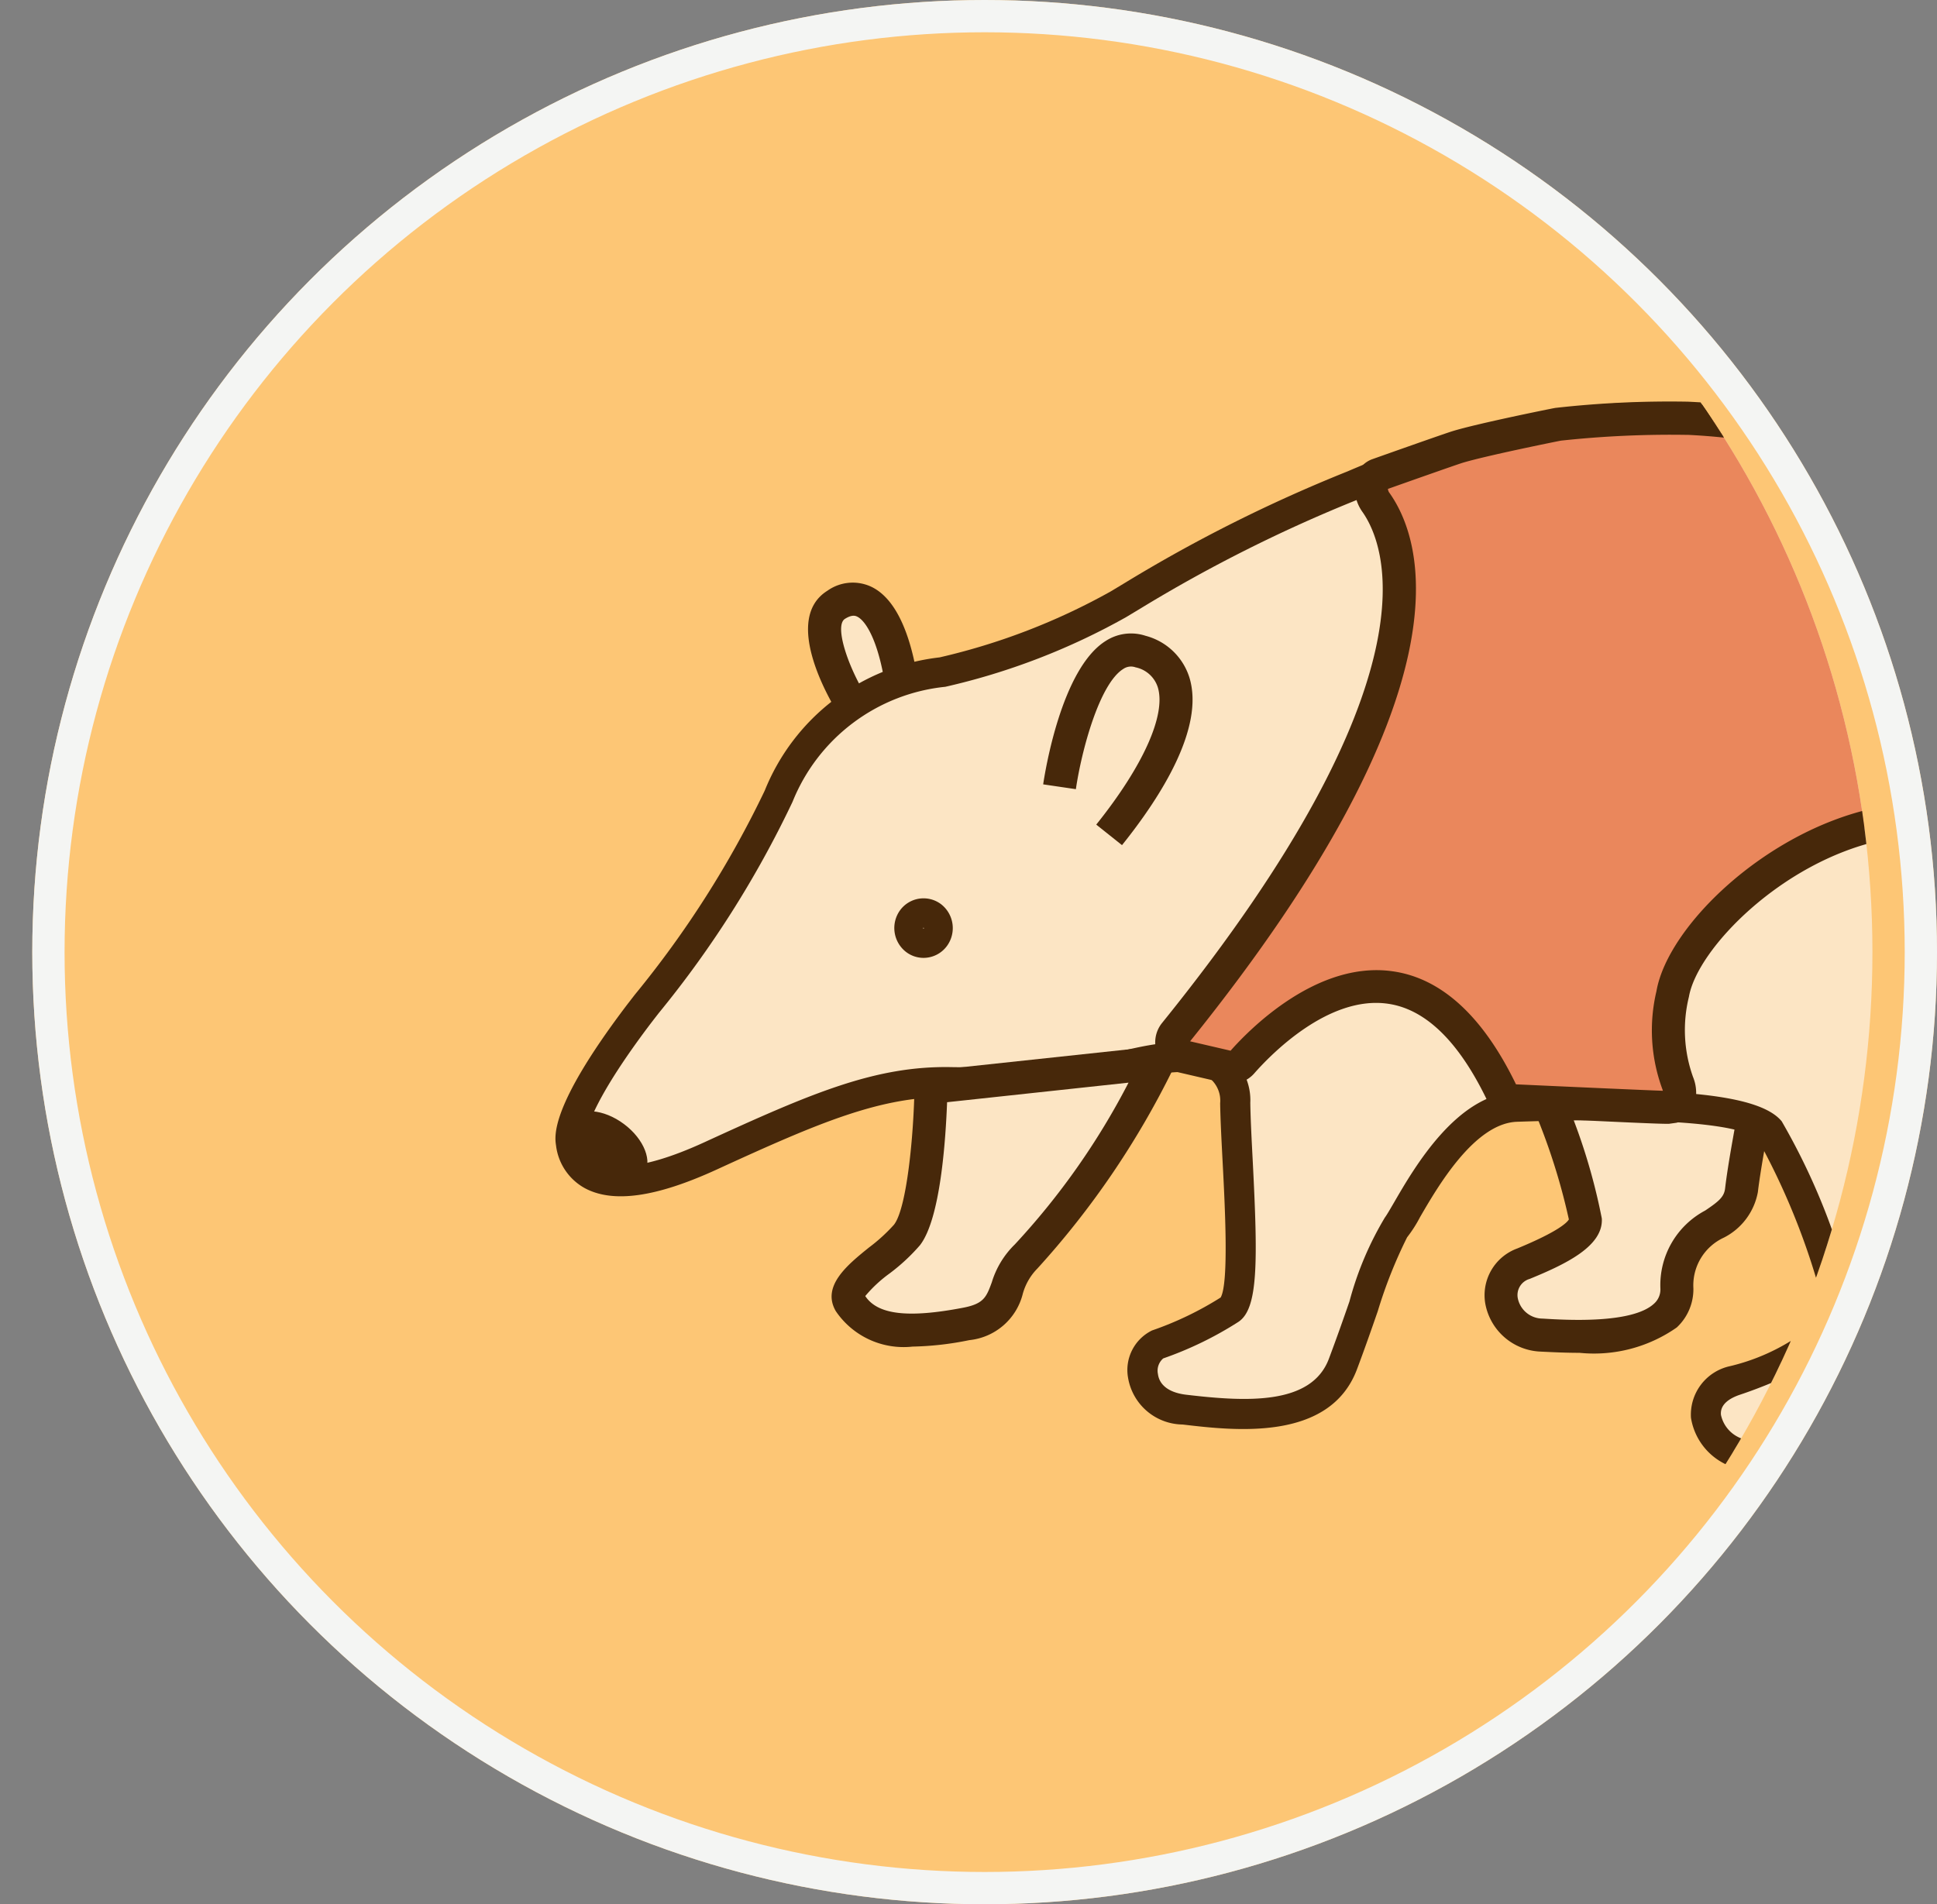 <svg xmlns="http://www.w3.org/2000/svg" xmlns:xlink="http://www.w3.org/1999/xlink" width="60" height="59" viewBox="0 0 60 59"><rect x="0" y="0" width="60" height="59" fill="#808080" stroke="none"/><defs><clipPath id="a"><ellipse cx="29" cy="29.5" rx="29" ry="29.5" transform="translate(0.445 -0.315)" fill="#fdc675" stroke="#f4f5f3" stroke-width="1"/></clipPath></defs><g transform="translate(-114 -479)"><g transform="translate(115 479)" fill="#fdc675" stroke="#f4f5f3" stroke-width="1"><circle cx="29.5" cy="29.5" r="29.5" stroke="none"/><circle cx="29.5" cy="29.5" r="29" fill="none"/></g><g transform="translate(113.555 479.315)" clip-path="url(#a)"><g transform="translate(17.561 12.135)"><g transform="translate(28.863 17.551)"><path d="M65,1082.205a18.9,18.9,0,0,1,1.7,4.837c.033.53-1.134,1.047-1.918,1.369a1.16,1.16,0,0,0,.564,2.21c1.169.073,4.2.25,4.192-1.443-.007-2.076,1.857-1.817,2-3.041s.668-3.724,1.044-5.9c.132-.763.226-.273.373-.584" transform="translate(-63.583 -1079.261)" fill="#fce5c4"/><path d="M61.143,1086.573a4.468,4.468,0,0,0,3.011-.786,1.618,1.618,0,0,0,.515-1.213,1.627,1.627,0,0,1,.941-1.569,1.985,1.985,0,0,0,1.056-1.411c.087-.736.321-1.984.57-3.3.16-.849.325-1.728.47-2.567.007-.043.014-.08.021-.11a.713.713,0,0,0,.31-.343l-.926-.437a.394.394,0,0,1,.319-.173h-.008c-.571,0-.67.578-.724.889-.144.832-.308,1.706-.467,2.552-.252,1.339-.49,2.6-.58,3.375-.031.262-.194.4-.616.684a2.614,2.614,0,0,0-1.388,2.418.588.588,0,0,1-.193.464c-.68.64-2.769.508-3.455.466a.785.785,0,0,1-.769-.629.52.52,0,0,1,.367-.6c1.11-.455,2.289-1.013,2.235-1.875a18.59,18.59,0,0,0-1.811-5.118l-.809.628a19.526,19.526,0,0,1,1.6,4.522c-.054.094-.319.371-1.6.9a1.541,1.541,0,0,0-.989,1.71,1.814,1.814,0,0,0,1.715,1.485C60.331,1086.555,60.74,1086.573,61.143,1086.573Z" transform="translate(-58.194 -1074.659)" fill="#47280a"/></g><g transform="translate(7.914 5.602)"><path d="M413.836,932.212s-1.536-2.468-.5-3.112,1.81.543,2.08,2.836" transform="translate(-412.461 -928.413)" fill="#fce5c4"/><path d="M407.434,926.455l.87-.541c-.584-.941-1-2.2-.667-2.407.227-.142.332-.091.377-.07.306.147.731.9.923,2.531l1.017-.12c-.149-1.265-.53-2.87-1.5-3.335a1.353,1.353,0,0,0-1.362.124C405.7,923.509,407.132,925.971,407.434,926.455Z" transform="translate(-406.494 -922.385)" fill="#47280a"/></g><g transform="translate(0.092 0.018)"><path d="M-508.883,862.905a20.553,20.553,0,0,1-5.449,2.1,6.216,6.216,0,0,0-5.073,3.844,34.222,34.222,0,0,1-4.416,6.861c-.658.876-2.161,2.969-2.02,3.893s1.034,1.9,4.322.389,5.214-2.336,7.469-2.287a24.259,24.259,0,0,0,5.4-.519c1-.227,3.351-.811,3.382,1.168s.452,5.977-.159,6.39a10.544,10.544,0,0,1-2.243,1.087c-.648.257-.816,1.825.828,2.02s4.2.462,4.909-1.411a30.926,30.926,0,0,1,1.644-4.234c.352-.389,1.758-3.666,3.735-3.733,2.137-.073,7.066-.217,7.849.74a20.837,20.837,0,0,1,2.2,5.677c.016.616-1.683,1.525-3.28,2.06s-.822,2.165.376,2.311,5.9,1.216,6.674-1.1,3.267-4.125,3.163-5.557c-.129-1.784-.363-5.661,1.77-6.965a2.981,2.981,0,0,1,3.429,0c1.773,1.035,4.157,7.607,12.045,9.846,5.581,1.584,15.032.746,19.821-7.976,1.812-3.3-.655-3.7-2.528-1.716-3.1,3.287-8.789,9.913-16.26,4.631-4.635-3.276-4.35-4.964-5.355-7.883-.622-1.8-2.723-8.123-6.607-9.551s-11.567-4.781-14.345-5.339c-3.147-.633-7.391-1.285-14,1.557A46.3,46.3,0,0,0-508.883,862.905Z" transform="translate(526.32 -856.648)" fill="#fce5c4"/><path d="M-491.45,884.683c1.591,0,3.155-.367,3.632-1.79a10.468,10.468,0,0,1,1.74-2.844c.812-1.056,1.513-1.968,1.446-2.894-.106-1.463-.388-5.35,1.548-6.534a2.526,2.526,0,0,1,2.952,0,8.423,8.423,0,0,1,1.651,1.9c1.766,2.377,4.722,6.354,10.5,7.995,6.606,1.875,15.795.109,20.356-8.2,1.18-2.148.6-3.021.145-3.35-.822-.6-2.26-.14-3.42,1.09l-.382.407c-3.152,3.366-8.428,9-15.271,4.164-3.7-2.615-4.134-4.123-4.738-6.211-.132-.455-.268-.927-.446-1.443l-.04-.115c-.7-2.04-2.834-8.246-6.847-9.721-1.263-.464-2.936-1.136-4.708-1.847a81.873,81.873,0,0,0-9.705-3.512c-3.491-.7-7.761-1.215-14.274,1.586a46.255,46.255,0,0,0-6.9,3.457l-.435.262a20.077,20.077,0,0,1-5.3,2.043,6.646,6.646,0,0,0-5.415,4.126,31.14,31.14,0,0,1-4.023,6.322c-.137.178-.251.324-.334.435-2.29,3.049-2.153,3.947-2.108,4.243a1.747,1.747,0,0,0,.889,1.318c.876.473,2.213.284,4.088-.576,3.193-1.465,5.106-2.286,7.265-2.245a24.676,24.676,0,0,0,5.515-.53l.075-.017c.619-.141,1.906-.434,2.451-.007a.9.9,0,0,1,.288.746c.008.506.041,1.137.076,1.806.069,1.323.2,3.77-.061,4.212a10.211,10.211,0,0,1-2.123,1.02,1.365,1.365,0,0,0-.744,1.47,1.736,1.736,0,0,0,1.69,1.445c1.592.188,4.554.539,5.4-1.71.229-.609.45-1.239.644-1.8a14.545,14.545,0,0,1,.909-2.29,4.059,4.059,0,0,0,.4-.624c.548-.945,1.689-2.911,3.006-2.956,5.931-.2,7.227.27,7.472.57a21.847,21.847,0,0,1,2.09,5.379,6.391,6.391,0,0,1-2.962,1.622,1.537,1.537,0,0,0-1.213,1.6,1.933,1.933,0,0,0,1.68,1.616c.137.017.322.046.542.081A19.464,19.464,0,0,0-491.45,884.683Zm9.816-15.464a3.671,3.671,0,0,0-1.936.608c-2.42,1.48-2.119,5.625-1.991,7.4.042.573-.588,1.392-1.255,2.259A11.159,11.159,0,0,0-488.7,882.6c-.558,1.665-4.093,1.106-5.6.866-.233-.037-.429-.068-.575-.085a1,1,0,0,1-.867-.785c-.035-.342.3-.527.582-.623.606-.2,3.63-1.28,3.6-2.513a20.527,20.527,0,0,0-2.3-5.96c-.665-.812-3.126-1.084-8.225-.911-1.832.063-3.148,2.33-3.78,3.42-.113.194-.241.415-.285.468a10.1,10.1,0,0,0-1.1,2.605c-.2.579-.412,1.177-.637,1.776-.544,1.445-2.566,1.332-4.419,1.113-.519-.061-.83-.289-.876-.641a.5.5,0,0,1,.164-.484,11.032,11.032,0,0,0,2.333-1.135c.611-.413.6-1.844.438-5.011-.034-.659-.067-1.282-.074-1.772a1.794,1.794,0,0,0-.644-1.463c-.893-.7-2.415-.354-3.232-.169l-.075.017a23.89,23.89,0,0,1-5.289.508c-2.37-.051-4.356.807-7.673,2.329-2.057.944-2.924.783-3.257.6a.818.818,0,0,1-.41-.639c-.059-.39.417-1.526,1.932-3.543.081-.108.191-.25.326-.424A31.929,31.929,0,0,0-524.5,863.6a5.726,5.726,0,0,1,4.732-3.563,20.849,20.849,0,0,0,5.6-2.158l.437-.263a45.486,45.486,0,0,1,6.789-3.4c6.268-2.7,10.37-2.2,13.723-1.528a82.207,82.207,0,0,1,9.542,3.463c1.779.714,3.458,1.388,4.734,1.857,3.6,1.322,5.622,7.214,6.287,9.15l.04.116c.171.495.3.954.432,1.4.631,2.184,1.13,3.91,5.095,6.713a10.044,10.044,0,0,0,5.854,2.058c4.693,0,8.368-3.926,10.634-6.346l.38-.4c.926-.983,1.885-1.2,2.194-.976.273.2.25.94-.414,2.149-4.969,9.051-14.788,9.029-19.286,7.752-5.476-1.554-8.2-5.225-10.009-7.654a8.25,8.25,0,0,0-1.929-2.146A3.888,3.888,0,0,0-481.633,869.219Z" transform="translate(531.842 -851.226)" fill="#47280a"/></g><path d="M394.357,1048.865a.9.9,0,0,0,.732-.375.938.938,0,0,0-.178-1.281.9.9,0,0,0-1.281.184.938.938,0,0,0,.178,1.281A.891.891,0,0,0,394.357,1048.865Zm.025-.921s-.009,0-.018.006a.038.038,0,0,1-.026-.006s0-.008.015-.009a.041.041,0,0,1,.026.006l0,0Z" transform="translate(-382.868 -1031.637)" fill="#47280a"/><path d="M301.3,948.964c1.212-1.51,2.558-3.636,2.09-5.186a1.937,1.937,0,0,0-1.36-1.3,1.441,1.441,0,0,0-1.234.159c-1.377.861-1.884,4.08-1.938,4.444l1.013.149c.176-1.2.729-3.263,1.467-3.724a.419.419,0,0,1,.381-.051.916.916,0,0,1,.691.623c.257.852-.457,2.44-1.908,4.25Z" transform="translate(-283.661 -935.229)" fill="#47280a"/><ellipse cx="1.426" cy="0.893" rx="1.426" ry="0.893" transform="translate(2.285 24.661) rotate(-143.217)" fill="#47280a"/><g transform="translate(8.641 19.873)"><path d="M322.157,1112a26.351,26.351,0,0,1-4.076,6c-.87.812-.335,1.8-1.856,2.09-1.788.342-3.056.271-3.6-.655-.359-.614,1.169-1.351,1.76-2.1.69-.876.746-4.58.746-4.58Z" transform="translate(-312.054 -1111.392)" fill="#fce5c4"/><path d="M303.933,1113.644a9.551,9.551,0,0,0,1.759-.2,1.908,1.908,0,0,0,1.659-1.441,1.793,1.793,0,0,1,.45-.777,26.483,26.483,0,0,0,4.185-6.145l.416-.837-8.4.9-.007.453c-.022,1.466-.234,3.76-.636,4.271a5.334,5.334,0,0,1-.777.708c-.658.532-1.477,1.194-1.024,1.97A2.536,2.536,0,0,0,303.933,1113.644Zm6.692-8.178a22.545,22.545,0,0,1-3.523,5.013,2.754,2.754,0,0,0-.712,1.172c-.168.457-.245.666-.891.789-1.706.327-2.647.216-3.029-.362a4.148,4.148,0,0,1,.753-.7,5.986,5.986,0,0,0,.938-.871c.645-.819.8-3.308.844-4.435Z" transform="translate(-301.425 -1104.245)" fill="#47280a"/></g><g transform="translate(18.669 0)"><path d="M-117.34,877.3l1.409.327a.434.434,0,0,0,.424-.138c.883-1,5.077-5.248,8.046.928a.44.44,0,0,0,.363.252s4.715.216,4.758.206l.173-.021c.26-.062.259-.481.159-.733a4.81,4.81,0,0,1-.155-2.76c.534-3.078,8.373-8.816,12.574-2.74.879,1.271.637,2.213.922,2.9.194.469.628.2,1.332,0,.312-.086.8-.222.721-.541-.5-2.157-1.535-7.555,2.131-11.293a.445.445,0,0,0-.176-.733l-8.455-3.288s-2.955-1.039-3.943-1.378a20.267,20.267,0,0,0-4.634-.766,32.656,32.656,0,0,0-4.032.187c-.03,0-2.351.469-3.115.7-.28.086-2.462.861-2.462.861-.276.1-.248.591-.075.83.942,1.307,2.494,5.7-6.207,16.475A.446.446,0,0,0-117.34,877.3Z" transform="translate(118.192 -857.01)" fill="#ea875c"/><path d="M-108.376,873.369l.082,0v0l.23-.032a.762.762,0,0,0,.5-.4,1.3,1.3,0,0,0,.013-1.021,4.314,4.314,0,0,1-.126-2.484c.257-1.48,2.862-4.165,5.935-4.841a5.184,5.184,0,0,1,5.714,2.3,3.84,3.84,0,0,1,.662,1.879,3.641,3.641,0,0,0,.208.928c.336.813,1.112.563,1.576.414.112-.036.234-.075.365-.111.315-.087,1.272-.35,1.084-1.152-1.1-4.7-.428-8.345,2-10.818a.952.952,0,0,0,.246-.9.946.946,0,0,0-.612-.675c-8.445-3.284-8.451-3.286-8.469-3.292s-2.959-1.04-3.937-1.376a20.619,20.619,0,0,0-4.809-.793,31.809,31.809,0,0,0-4.1.193c-.075.011-2.415.483-3.187.721-.283.087-2.259.788-2.484.868a.8.8,0,0,0-.5.534,1.3,1.3,0,0,0,.179,1.078c.732,1.015,2.447,5.157-6.19,15.854a.955.955,0,0,0-.16.917.945.945,0,0,0,.683.618l1.409.327a.946.946,0,0,0,.924-.3c.5-.57,2.283-2.412,4.125-2.158,1.17.161,2.2,1.16,3.075,2.969a.954.954,0,0,0,.789.541C-109.58,873.329-108.655,873.369-108.376,873.369Zm7.972-9.952a7.228,7.228,0,0,0-1.555.175c-3.361.74-6.374,3.654-6.724,5.667a5.263,5.263,0,0,0,.183,3.036.337.337,0,0,1,.015.051c-.569-.02-2.922-.125-4.549-.2-1.025-2.116-2.318-3.3-3.841-3.505-2.31-.316-4.379,1.76-5,2.463l-1.254-.291c8.772-10.9,7.231-15.528,6.159-17.015a.273.273,0,0,1-.031-.1c.684-.243,2.1-.742,2.3-.805.707-.217,2.913-.663,3.055-.69a31.565,31.565,0,0,1,3.916-.179h.033a19.58,19.58,0,0,1,4.472.742c.987.339,3.9,1.363,3.928,1.373l8.364,3.252c-2.6,2.706-3.35,6.582-2.232,11.525a3.3,3.3,0,0,1-.32.1c-.147.04-.282.084-.406.123-.109.035-.246.079-.341.1a3.469,3.469,0,0,1-.115-.6,4.839,4.839,0,0,0-.835-2.325A6.21,6.21,0,0,0-100.4,863.417Zm-16.738-9.669h0Z" transform="translate(124.208 -851)" fill="#47280a"/></g></g></g></g></svg>